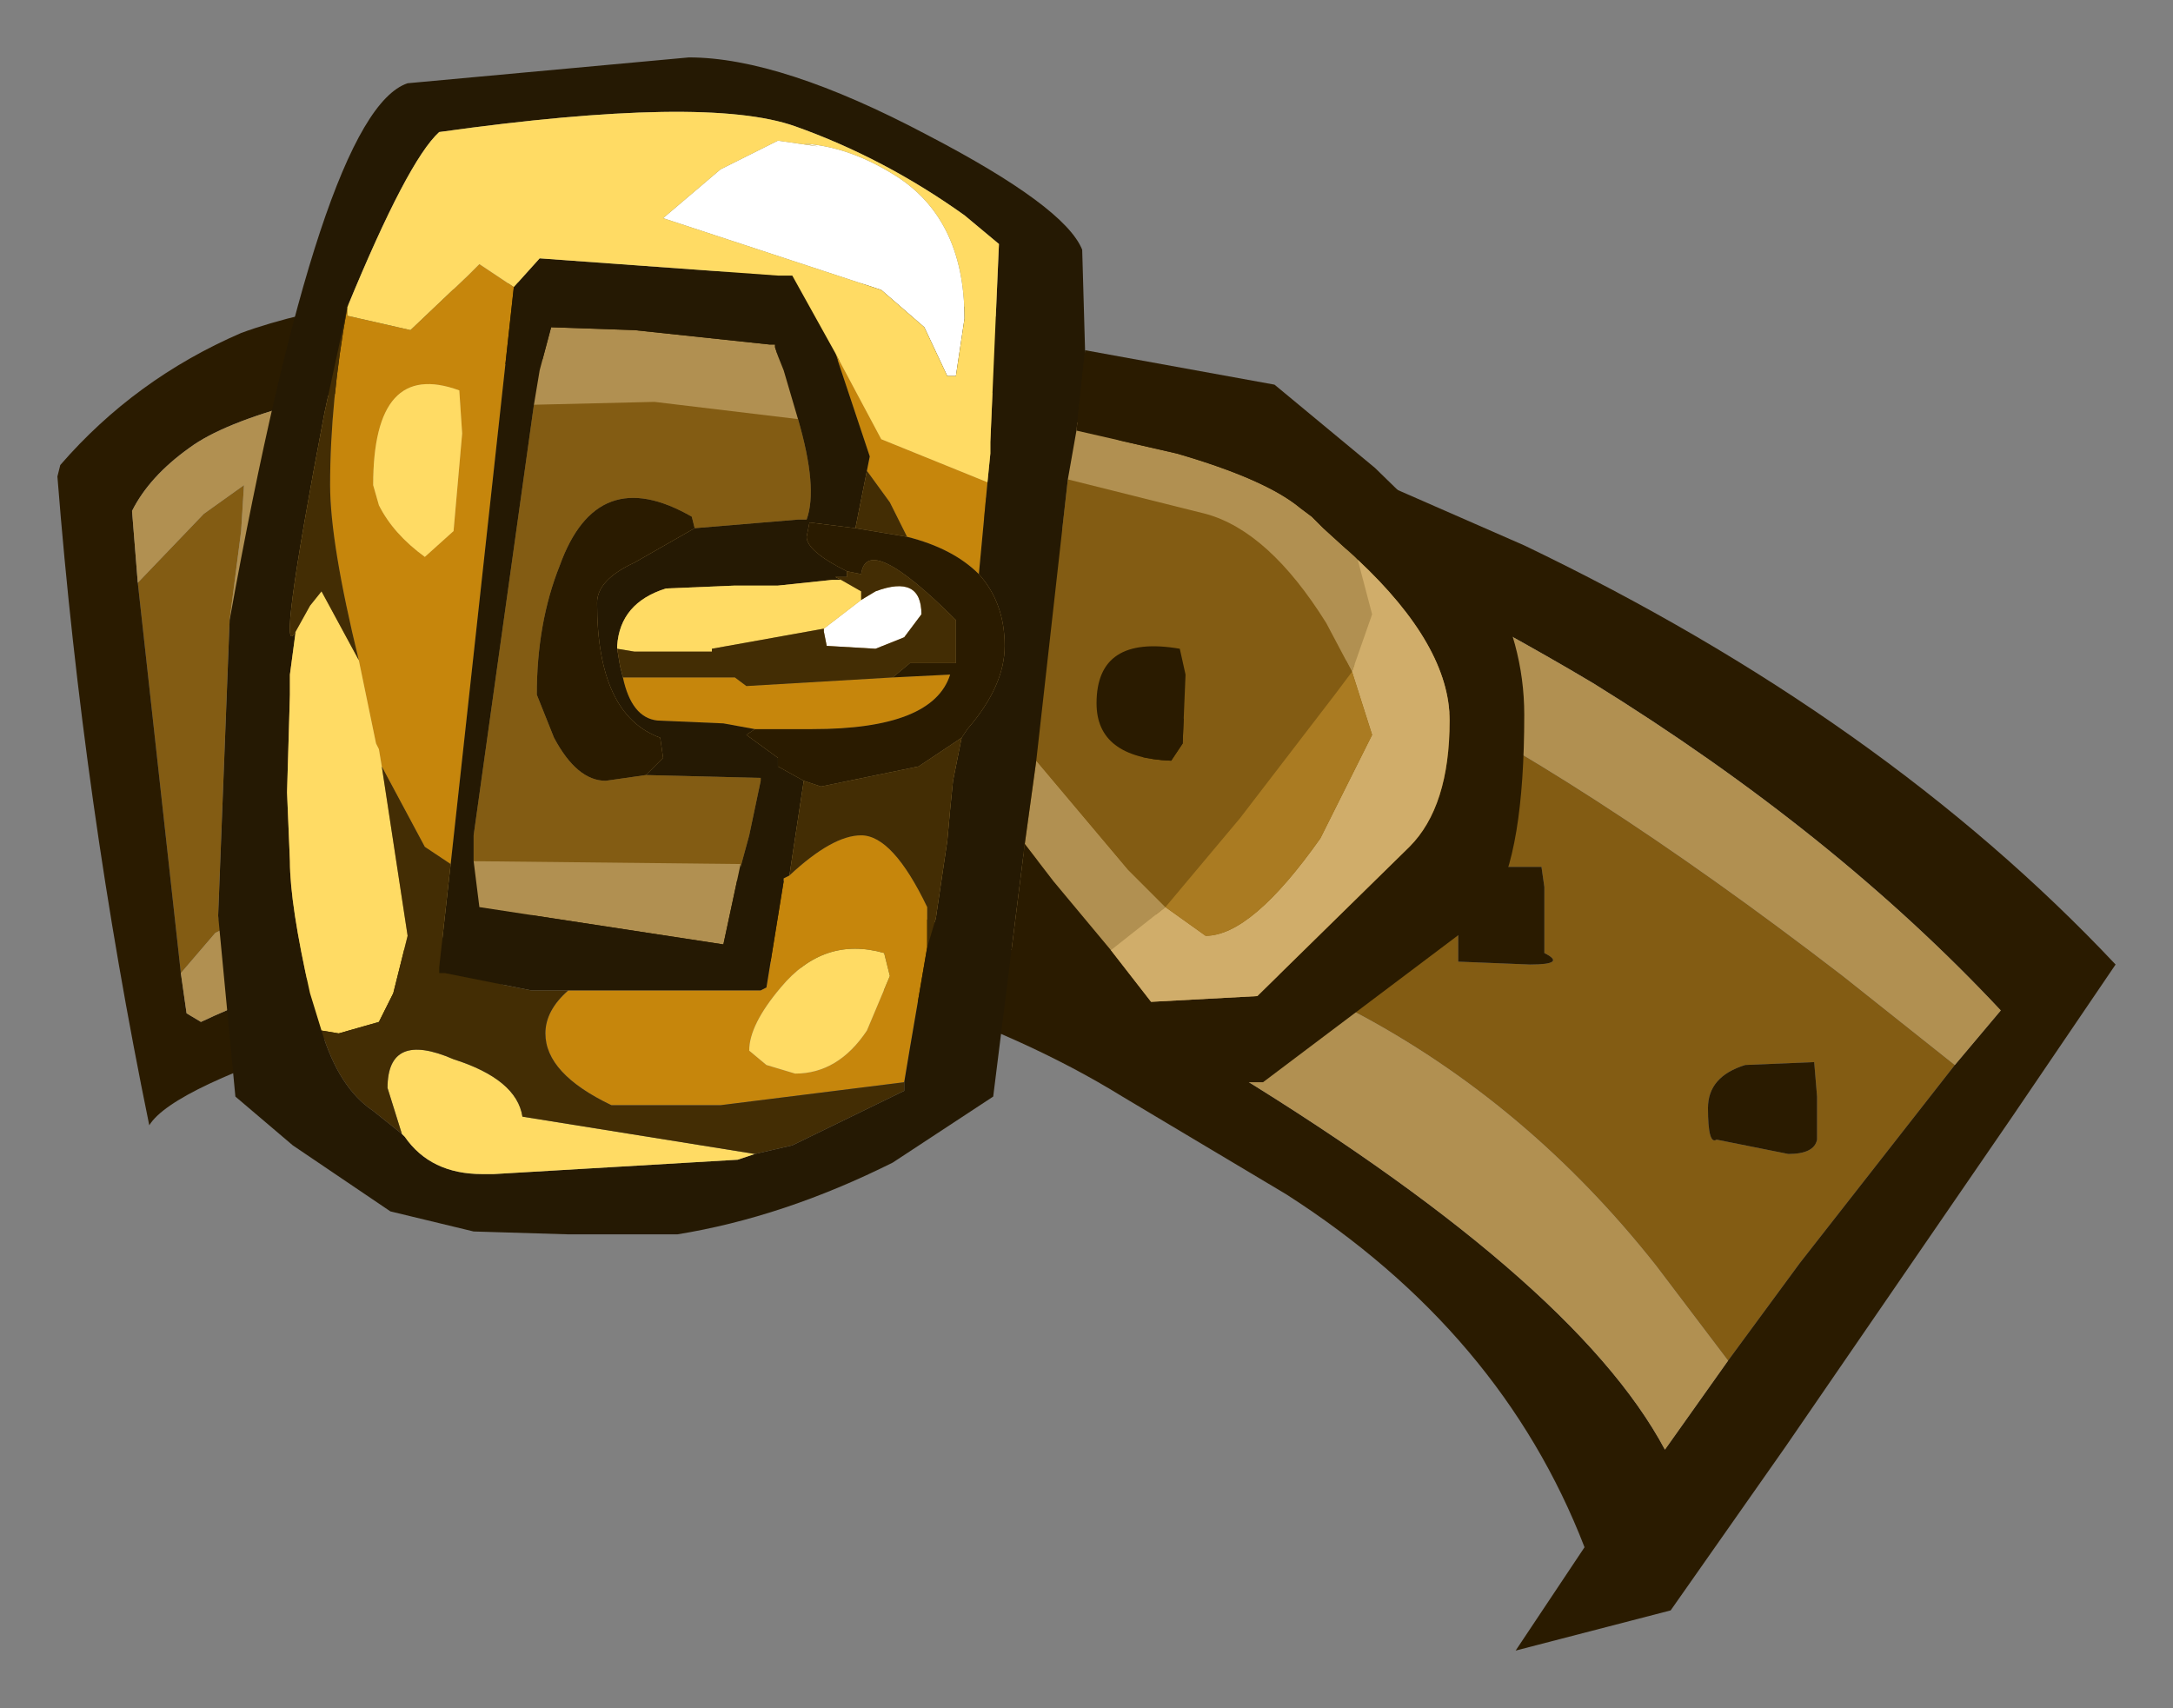 <?xml version="1.0" encoding="UTF-8" standalone="no"?>
<svg xmlns:xlink="http://www.w3.org/1999/xlink" height="29.75px" width="37.85px" xmlns="http://www.w3.org/2000/svg">
  <rect width="100%" height="100%" fill="#808080" stroke="none"/>
  <g transform="matrix(1.0, 0.0, 0.0, 1.0, 3.6, 2.65)">
    <path d="M23.3 12.8 L23.25 12.45 21.8 12.45 21.8 14.1 23.05 14.15 Q23.7 14.15 23.3 13.95 L23.3 12.8 M27.55 17.45 Q28.0 17.45 28.05 17.2 L28.05 16.45 28.0 15.85 26.8 15.9 Q26.15 16.1 26.15 16.65 26.15 17.3 26.3 17.2 L27.55 17.45 M-0.45 14.3 L-1.2 7.5 -0.05 6.3 0.65 5.8 0.6 6.6 0.4 8.15 0.2 13.3 0.25 13.55 0.15 13.6 -0.45 14.3 M30.45 15.9 L27.75 19.35 26.5 21.05 25.25 19.4 Q23.0 16.55 19.95 14.95 L15.75 12.9 13.25 11.8 13.4 11.6 Q13.95 10.7 13.95 8.3 13.95 7.05 13.3 5.9 L15.9 7.0 Q17.95 7.9 20.45 9.15 23.95 10.85 28.5 14.35 L30.45 15.9 M17.05 9.85 Q16.25 10.1 16.25 10.9 16.25 11.45 16.7 11.65 L17.4 11.45 17.45 10.45 17.4 9.95 17.05 9.85" fill="#835c13" fill-rule="evenodd" stroke="none"/>
    <path d="M27.55 17.45 L26.3 17.2 Q26.15 17.3 26.15 16.65 26.15 16.1 26.8 15.9 L28.0 15.85 28.05 16.45 28.05 17.2 Q28.0 17.45 27.55 17.45 M23.3 12.8 L23.3 13.95 Q23.7 14.15 23.05 14.15 L21.8 14.1 21.8 12.45 23.25 12.45 23.3 12.8 M-0.45 14.3 L-0.35 15.0 -0.1 15.15 Q1.8 14.25 5.6 13.3 9.35 12.35 10.9 12.85 L13.3 13.6 Q14.15 13.9 15.7 14.75 L17.5 15.8 Q23.8 19.6 25.4 22.6 L26.5 21.05 27.75 19.35 30.45 15.9 31.25 14.95 Q28.35 11.85 24.15 9.25 21.05 7.4 15.95 5.05 11.2 2.85 5.15 3.7 0.85 4.3 -0.3 5.15 -1.0 5.65 -1.3 6.25 L-1.2 7.5 -0.45 14.3 M33.25 14.15 L31.45 16.8 27.5 22.55 25.5 25.4 22.8 26.1 24.0 24.3 Q22.55 20.55 18.8 18.15 L15.95 16.45 Q14.25 15.4 11.95 14.65 9.65 13.9 8.1 13.95 6.55 13.95 2.4 15.35 -0.6 16.3 -1.0 16.95 -2.15 11.35 -2.6 5.65 L-2.55 5.45 Q-1.25 3.95 0.6 3.15 2.5 2.45 6.9 2.15 11.25 1.8 14.5 3.15 L22.95 6.85 Q29.2 9.85 33.25 14.15 M17.05 9.85 L17.4 9.95 17.45 10.45 17.4 11.45 16.7 11.65 Q16.25 11.45 16.25 10.9 16.25 10.1 17.05 9.85" fill="#2a1b00" fill-rule="evenodd" stroke="none"/>
    <path d="M26.5 21.05 L25.4 22.6 Q23.8 19.6 17.5 15.8 L15.7 14.75 Q14.15 13.9 13.3 13.6 L10.9 12.85 Q9.35 12.35 5.6 13.3 1.8 14.25 -0.1 15.15 L-0.35 15.0 -0.45 14.3 0.15 13.6 0.25 13.55 0.2 13.3 0.4 8.15 0.6 6.6 0.65 5.8 -0.05 6.3 -1.2 7.5 -1.3 6.25 Q-1.0 5.65 -0.3 5.15 0.85 4.3 5.15 3.7 11.2 2.85 15.95 5.05 21.05 7.4 24.15 9.25 28.35 11.85 31.25 14.95 L30.45 15.9 28.5 14.35 Q23.95 10.85 20.45 9.15 17.95 7.9 15.9 7.0 L13.3 5.9 Q13.95 7.05 13.95 8.3 13.95 10.7 13.4 11.6 L13.25 11.8 15.75 12.9 19.95 14.95 Q23.0 16.55 25.25 19.4 L26.5 21.05" fill="#b19051" fill-rule="evenodd" stroke="none"/>
    <path d="M2.45 2.7 L2.45 2.85 3.55 3.1 4.55 2.15 4.75 1.95 4.9 2.05 5.35 2.35 4.25 12.4 3.8 12.1 3.05 10.7 3.0 10.4 2.95 10.3 2.65 8.85 Q2.15 6.8 2.15 5.8 2.15 4.35 2.45 2.7 M10.95 3.5 L11.75 5.0 13.6 5.75 13.45 7.35 Q13.0 6.9 12.2 6.7 L11.9 6.1 11.5 5.55 11.55 5.3 10.95 3.5 M12.55 13.85 L12.25 15.6 12.15 16.2 8.95 16.6 7.05 16.6 Q5.9 16.05 5.9 15.35 5.9 14.95 6.3 14.6 L9.65 14.6 9.75 14.55 10.05 12.7 10.05 12.65 10.15 12.6 Q10.9 11.9 11.4 11.9 11.95 11.9 12.55 13.15 L12.55 13.85 M11.95 9.15 L12.95 9.1 Q12.65 10.05 10.55 10.05 L9.55 10.05 9.0 9.95 7.85 9.9 Q7.4 9.85 7.25 9.15 L9.2 9.15 9.4 9.3 11.95 9.15 M4.4 4.15 Q2.9 3.6 2.9 5.8 L3.0 6.15 Q3.25 6.65 3.8 7.05 L4.3 6.6 4.45 4.9 4.4 4.15 M9.45 15.65 L9.75 15.9 10.25 16.05 Q11.0 16.05 11.5 15.3 L11.9 14.35 11.8 13.95 Q10.75 13.65 10.0 14.55 9.45 15.2 9.45 15.65" fill="#c6860c" fill-rule="evenodd" stroke="none"/>
    <path d="M14.25 12.05 L14.45 10.6 16.05 12.5 16.7 13.15 15.75 13.9 14.75 12.7 14.25 12.05 M15.0 5.7 L15.15 4.85 16.9 5.25 Q18.45 5.7 19.05 6.2 L19.25 6.35 19.45 6.55 20.0 7.05 20.05 7.1 20.3 8.05 19.95 9.05 19.5 8.2 Q18.5 6.6 17.4 6.3 L15.0 5.7 M10.3 4.65 L7.8 4.35 5.7 4.4 5.8 3.8 6.0 3.05 7.45 3.1 9.8 3.35 9.9 3.35 9.9 3.4 9.95 3.55 10.05 3.8 10.3 4.65 M4.65 12.35 L9.3 12.4 9.0 13.8 4.75 13.15 4.65 12.35" fill="#b19051" fill-rule="evenodd" stroke="none"/>
    <path d="M14.45 10.6 L15.0 5.7 17.4 6.3 Q18.5 6.6 19.5 8.2 L19.95 9.05 19.65 9.45 18.0 11.6 16.7 13.15 16.05 12.5 14.45 10.6 M10.3 4.65 Q10.65 5.85 10.45 6.4 L10.3 6.4 8.5 6.55 8.45 6.35 Q6.8 5.4 6.15 7.2 5.75 8.2 5.75 9.45 L6.05 10.2 Q6.45 10.95 6.95 10.95 L7.65 10.85 9.65 10.9 9.65 10.95 9.45 11.9 9.3 12.45 9.3 12.4 4.65 12.35 4.65 11.9 5.7 4.4 7.8 4.35 10.3 4.65 M17.05 9.1 L16.95 8.65 Q15.5 8.4 15.5 9.6 15.5 10.55 16.8 10.6 L17.0 10.3 17.05 9.1" fill="#835c13" fill-rule="evenodd" stroke="none"/>
    <path d="M13.6 5.75 L13.65 5.25 13.65 5.05 13.8 1.6 13.2 1.1 Q11.8 0.1 10.25 -0.45 8.7 -1.0 4.05 -0.35 3.5 0.15 2.45 2.7 L2.05 4.55 Q1.2 9.0 1.55 8.35 L1.45 9.1 1.45 9.45 1.4 11.15 1.45 12.35 Q1.45 13.1 1.8 14.65 L2.0 15.3 Q2.3 16.3 2.9 16.7 L3.4 17.1 3.45 17.15 Q3.9 17.8 4.8 17.8 L5.0 17.8 9.25 17.55 9.55 17.45 10.2 17.3 12.15 16.35 12.15 16.2 12.25 15.6 12.55 13.85 12.7 13.35 12.9 12.0 12.95 11.45 13.0 10.95 13.15 10.2 13.25 10.05 Q13.9 9.3 13.9 8.6 13.9 7.85 13.45 7.35 L13.6 5.75 M5.35 2.35 L5.8 1.85 9.95 2.15 10.2 2.15 10.95 3.5 11.55 5.3 11.5 5.55 11.3 6.55 10.5 6.45 10.45 6.7 Q10.45 6.95 11.15 7.3 L11.15 7.4 10.95 7.4 11.05 7.45 10.9 7.45 9.95 7.55 9.2 7.55 8.0 7.6 Q7.2 7.85 7.15 8.6 L7.15 8.65 7.2 8.95 7.25 9.15 Q7.4 9.85 7.85 9.9 L9.0 9.95 9.55 10.05 9.4 10.15 9.95 10.55 9.95 10.7 10.4 10.95 10.15 12.6 10.05 12.65 10.05 12.7 9.75 14.55 9.65 14.6 6.3 14.6 5.65 14.6 4.15 14.3 4.05 14.3 4.05 14.2 4.25 12.4 5.35 2.35 M14.0 14.05 L13.7 16.45 11.95 17.6 Q10.05 18.55 8.2 18.85 L6.3 18.85 4.65 18.8 3.2 18.45 1.5 17.3 0.5 16.45 0.2 13.3 0.4 8.15 Q2.0 -0.7 3.5 -1.2 L8.4 -1.65 Q10.0 -1.65 12.55 -0.3 14.95 0.95 15.25 1.7 L15.3 3.45 15.15 4.85 15.0 5.7 14.45 10.6 14.25 12.05 14.0 14.05 M8.5 6.55 L10.3 6.4 10.45 6.4 Q10.65 5.85 10.3 4.65 L10.05 3.8 9.95 3.55 9.9 3.4 9.9 3.35 9.8 3.35 7.45 3.1 6.0 3.05 5.8 3.8 5.7 4.4 4.65 11.9 4.65 12.35 4.75 13.15 9.0 13.8 9.3 12.4 9.3 12.45 9.45 11.9 9.65 10.95 9.65 10.9 7.65 10.85 7.95 10.55 7.9 10.2 Q6.8 9.8 6.8 7.85 6.8 7.45 7.45 7.15 L8.5 6.55" fill="#251903" fill-rule="evenodd" stroke="none"/>
    <path d="M10.65 -0.1 L10.4 -0.15 Q11.15 -0.1 11.9 0.35 13.2 1.1 13.2 2.9 L13.05 3.9 12.9 3.9 12.5 3.05 11.75 2.4 7.95 1.15 8.95 0.3 9.95 -0.2 10.65 -0.1 M11.4 7.8 L11.65 7.65 Q12.45 7.35 12.45 8.05 L12.15 8.45 11.65 8.65 10.8 8.6 10.75 8.35 10.75 8.3 11.4 7.8" fill="#ffffff" fill-rule="evenodd" stroke="none"/>
    <path d="M2.45 2.7 Q3.5 0.15 4.05 -0.35 8.7 -1.0 10.25 -0.45 11.8 0.1 13.2 1.1 L13.8 1.6 13.65 5.05 13.65 5.25 13.6 5.75 11.75 5.0 10.95 3.5 10.2 2.15 9.95 2.15 5.8 1.85 5.35 2.35 4.9 2.05 4.75 1.95 4.55 2.15 3.55 3.1 2.45 2.85 2.45 2.7 M9.55 17.45 L9.25 17.55 5.0 17.8 4.8 17.8 Q3.9 17.8 3.45 17.15 L3.4 17.1 3.15 16.3 Q3.15 15.3 4.3 15.8 5.4 16.15 5.5 16.8 L9.55 17.45 M2.0 15.3 L1.8 14.65 Q1.45 13.1 1.45 12.35 L1.4 11.15 1.45 9.45 1.45 9.1 1.55 8.35 1.8 7.9 2.0 7.65 2.65 8.85 2.95 10.3 3.0 10.4 3.05 10.7 3.5 13.65 3.25 14.65 3.0 15.15 2.3 15.35 2.0 15.3 M10.65 -0.1 L9.95 -0.2 8.95 0.3 7.95 1.15 11.75 2.4 12.5 3.05 12.9 3.9 13.05 3.9 13.2 2.9 Q13.2 1.1 11.9 0.35 11.15 -0.1 10.4 -0.15 L10.65 -0.1 M7.15 8.65 L7.15 8.6 Q7.2 7.85 8.0 7.6 L9.2 7.55 9.95 7.55 10.9 7.45 11.05 7.45 11.4 7.65 11.4 7.8 10.75 8.3 8.8 8.65 8.8 8.7 8.7 8.7 7.45 8.7 7.15 8.65 M4.4 4.15 L4.45 4.9 4.3 6.6 3.8 7.05 Q3.25 6.65 3.0 6.15 L2.9 5.8 Q2.9 3.6 4.4 4.15 M9.45 15.65 Q9.45 15.2 10.0 14.55 10.75 13.65 11.8 13.95 L11.9 14.35 11.5 15.3 Q11.0 16.05 10.25 16.05 L9.75 15.9 9.45 15.65" fill="#ffdb64" fill-rule="evenodd" stroke="none"/>
    <path d="M13.15 10.2 L13.0 10.95 12.95 11.45 12.9 12.0 12.7 13.35 12.55 13.85 12.55 13.15 Q11.95 11.9 11.4 11.9 10.9 11.9 10.15 12.6 L10.4 10.95 10.7 11.05 12.4 10.7 13.15 10.2 M12.15 16.2 L12.15 16.35 10.2 17.3 9.55 17.45 5.5 16.8 Q5.4 16.15 4.3 15.8 3.15 15.3 3.15 16.3 L3.4 17.1 2.9 16.7 Q2.3 16.3 2.0 15.3 L2.3 15.35 3.0 15.15 3.25 14.65 3.5 13.65 3.05 10.7 3.8 12.1 4.25 12.4 4.05 14.2 4.05 14.3 4.15 14.3 5.65 14.6 6.3 14.6 Q5.9 14.95 5.9 15.35 5.9 16.05 7.05 16.6 L8.95 16.6 12.15 16.2 M1.55 8.35 Q1.2 9.0 2.05 4.55 L2.45 2.7 Q2.15 4.35 2.15 5.8 2.15 6.8 2.65 8.85 L2.0 7.65 1.8 7.9 1.55 8.35 M11.5 5.55 L11.9 6.1 12.2 6.7 11.3 6.55 11.5 5.55 M11.15 7.3 L11.4 7.35 Q11.5 6.6 13.05 8.15 L13.05 8.9 12.25 8.9 11.95 9.15 9.4 9.3 9.2 9.15 7.25 9.15 7.2 8.95 7.15 8.65 7.45 8.7 8.7 8.7 8.8 8.7 8.8 8.65 10.75 8.3 10.75 8.35 10.8 8.6 11.65 8.65 12.15 8.45 12.45 8.05 Q12.45 7.35 11.65 7.65 L11.4 7.8 11.4 7.65 11.05 7.45 10.95 7.4 11.15 7.4 11.15 7.3" fill="#432d04" fill-rule="evenodd" stroke="none"/>
    <path d="M13.45 7.35 Q13.9 7.85 13.9 8.6 13.9 9.3 13.25 10.05 L13.15 10.2 12.4 10.7 10.7 11.05 10.4 10.95 9.95 10.7 9.95 10.55 9.4 10.15 9.55 10.05 10.55 10.05 Q12.65 10.05 12.95 9.1 L11.95 9.15 12.25 8.9 13.05 8.9 13.05 8.15 Q11.5 6.6 11.4 7.35 L11.15 7.3 Q10.45 6.95 10.45 6.7 L10.5 6.45 11.3 6.55 12.2 6.7 Q13.0 6.9 13.45 7.35 M15.3 3.45 L18.6 4.05 20.35 5.5 22.3 7.4 Q22.95 8.55 22.95 9.8 22.95 12.2 22.4 13.1 L22.25 13.3 18.4 16.2 16.15 16.2 14.95 15.35 14.0 14.05 14.25 12.05 14.75 12.7 15.75 13.9 16.45 14.8 18.3 14.7 20.95 12.1 Q21.65 11.4 21.65 9.9 21.65 8.6 20.05 7.1 L20.0 7.05 19.45 6.55 19.25 6.35 19.05 6.2 Q18.45 5.7 16.9 5.25 L15.15 4.85 15.3 3.45 M7.65 10.85 L6.95 10.95 Q6.45 10.95 6.05 10.2 L5.75 9.45 Q5.75 8.2 6.15 7.2 6.8 5.4 8.45 6.35 L8.5 6.55 7.45 7.15 Q6.8 7.45 6.8 7.85 6.8 9.8 7.9 10.2 L7.95 10.55 7.65 10.85 M17.05 9.1 L17.0 10.3 16.8 10.6 Q15.5 10.55 15.5 9.6 15.5 8.4 16.95 8.65 L17.05 9.1" fill="#2a1b00" fill-rule="evenodd" stroke="none"/>
    <path d="M20.05 7.1 Q21.65 8.6 21.65 9.9 21.65 11.4 20.95 12.1 L18.3 14.7 16.45 14.8 15.75 13.9 16.7 13.15 17.4 13.65 Q18.2 13.65 19.4 11.95 L20.3 10.15 19.95 9.05 20.3 8.05 20.05 7.1" fill="#d0ad6a" fill-rule="evenodd" stroke="none"/>
    <path d="M19.95 9.05 L20.3 10.15 19.4 11.95 Q18.2 13.65 17.4 13.65 L16.7 13.15 18.0 11.6 19.65 9.45 19.95 9.05" fill="#aa7b22" fill-rule="evenodd" stroke="none"/>
  </g>
</svg>